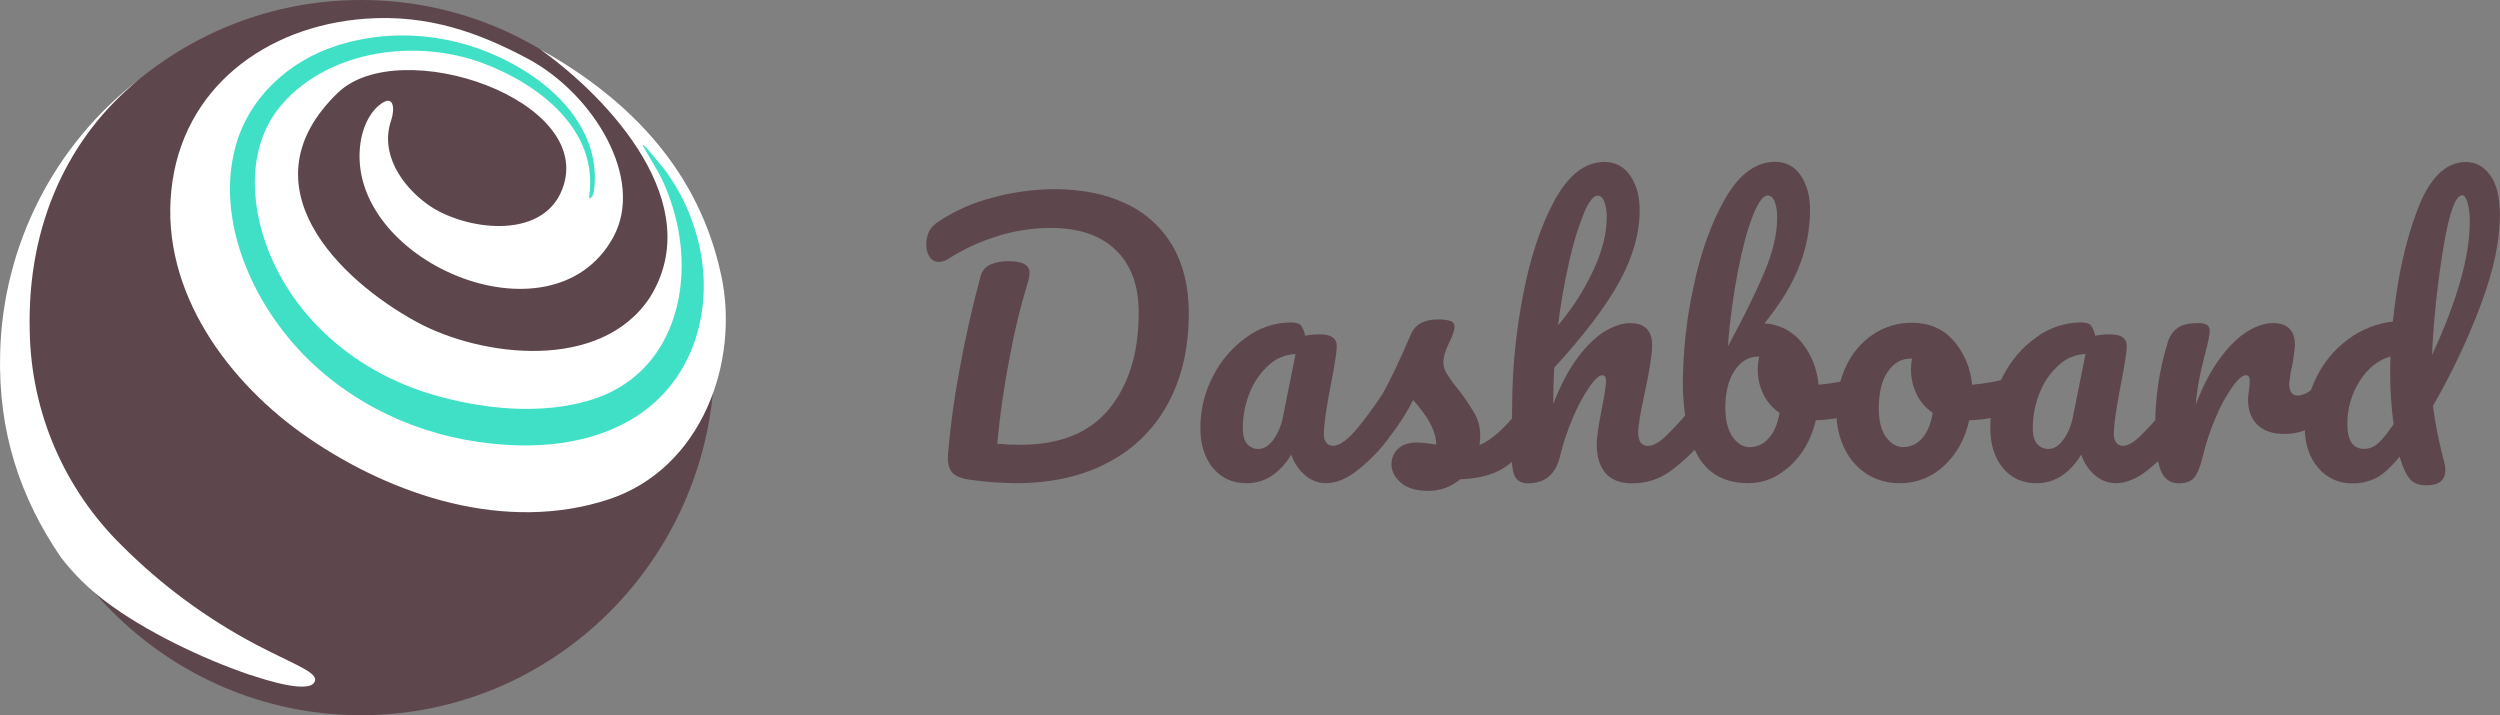 <?xml version="1.0" encoding="UTF-8"?>
<svg id="Layer_2" data-name="Layer 2" xmlns="http://www.w3.org/2000/svg" viewBox="0 0 534.53 152.92">
  <rect x="0" y="0" width="534.53" height="152.92" fill="#808080" stroke="none"/>
  <defs>
    <style>
      .cls-1 {
        fill: #fff;
      }

      .cls-2 {
        fill: #3fe0c5;
      }

      .cls-3 {
        fill: #5e464d;
      }
    </style>
  </defs>
  <g id="Layer_1-2" data-name="Layer 1">
    <g>
      <g>
        <path class="cls-3" d="M77.21,0c41.76,0,75.58,34.24,75.58,76.46s-33.82,76.46-75.58,76.46S1.63,118.7,1.63,76.46,35.47,0,77.21,0"/>
        <path class="cls-1" d="M53.45,144.27c3.08,1.05,13.49,4.43,13.92,1.13,.24-1.81-5.21-3.67-12.66-7.6-10.57-5.57-20.23-12.71-28.67-21.16-12.3-12.07-19.37-28.48-19.68-45.71-.64-23.15,8.47-41.84,23.31-53.9C11.47,31.08,.59,52.57,.03,75.54c-.44,16.76,4.24,30.83,13.03,43.68,2.72,3.52,5.91,6.67,9.47,9.34,8.42,6.38,20.73,12.27,30.92,15.74"/>
        <path class="cls-1" d="M154.2,58.86c-4.69-22.04-19.23-37.47-38.74-48.34,14.9,10.61,35.87,33.16,23.51,53.05-10.49,15.95-35.97,12.83-49.9,5.26-16.52-9.01-37.28-29.23-16.85-48.98,13.25-12.79,55.44,1.54,47.98,20.66-4.33,11.12-21.17,8.65-28.75,3.21-5.58-4.01-10.28-10.91-7.8-18.03,.77-2.31,.68-5.83-2.54-3.22-2.39,1.95-3.62,5.16-4.04,8.12-3.52,24.93,40.85,44.24,54.05,20.13,6.84-12.48-4.24-30.64-18.19-38.12-10.51-5.62-21.4-9.56-34.77-8.6-21.37,1.54-39.32,14.9-41.53,36.74-2.25,21.68,12.26,41.25,29.36,52.93,17.95,12.31,42.12,20.37,64.22,13.08,19.8-6.57,27.99-29.3,24-47.87"/>
        <path class="cls-2" d="M125.96,42.05c2.12-14.28-10.77-24.09-22.71-28.54-14.06-5.26-32.64-2.95-42.87,8.69-7.51,8.55-7,20.97-3.14,31,5.83,15.18,19.03,26.15,34.37,30.9,10.91,3.35,24.09,4.83,35.15,1.28,16.11-5.19,21.37-22.01,18.03-37.4-.72-3.33-1.81-6.57-3.26-9.65-2.04-4.27-8.28-12.9,.32-2.39,.9,1.18,1.73,2.4,2.49,3.67,1.78,2.91,3.18,6.03,4.19,9.29,4.68,14.37,1.01,31.15-12.01,39.82-10,6.64-22.63,7.44-34.19,5.78-15.51-2.22-30.11-9.77-40.25-21.78-9.28-10.99-15.6-26.76-11.78-41.19,2.79-10.56,11.35-18.42,21.61-21.74,12.97-4.2,27.24-2.26,38.95,4.57,5.85,3.42,11.21,8.12,14.18,14.34,1.36,2.78,2.09,5.83,2.14,8.93,.03,1.26-.07,2.51-.29,3.75-.09,.44-1.03,1.72-.9,.67"/>
      </g>
      <g>
        <path class="cls-3" d="M207.64,102.61c-1.94-.24-3.27-.75-4-1.53s-1.05-2.04-.96-3.78c.49-5.96,1.29-11.9,2.39-17.78,1.27-7.05,2.8-13.85,4.58-20.4,.26-1.11,1.01-2.05,2.04-2.54,1.26-.53,2.63-.78,4-.73,2.96,0,4.44,.82,4.43,2.47-.02,.79-.17,1.58-.43,2.33-1.57,5.12-2.83,10.33-3.78,15.59-1.21,6.16-2.11,12.38-2.69,18.64,1.43,.14,3.1,.22,4.95,.22,8.48,0,14.82-2.57,19.01-7.71,4.19-5.14,6.29-12,6.29-20.58,0-5.77-1.65-10.23-4.94-13.38s-7.94-4.72-13.94-4.69c-3.91,0-7.8,.62-11.53,1.82-3.63,1.12-7.09,2.73-10.29,4.78-.59,.43-1.31,.65-2.04,.65-.79,.02-1.53-.38-1.95-1.04-.5-.77-.76-1.67-.73-2.59-.03-.99,.17-1.97,.58-2.87,.47-.84,1.15-1.55,1.96-2.07,3.6-2.39,7.58-4.15,11.78-5.2,4.24-1.15,8.62-1.75,13.02-1.78,5.91,0,11.02,1.03,15.34,3.09,4.16,1.92,7.64,5.07,9.96,9.02,2.33,3.98,3.49,8.78,3.49,14.4,0,7.33-1.45,13.71-4.36,19.16-2.87,5.41-7.3,9.84-12.73,12.69-5.57,3.01-12.21,4.51-19.92,4.51-3.19-.02-6.37-.26-9.52-.71Z"/>
        <path class="cls-3" d="M259.34,100.06c-1.79-2.18-2.69-5.04-2.69-8.58,0-3.84,.91-7.62,2.69-11.02,1.67-3.33,4.14-6.2,7.17-8.36,2.75-2.03,6.07-3.14,9.49-3.16,1.07,0,1.78,.21,2.14,.62,.47,.66,.78,1.42,.91,2.22,1.05-.2,2.12-.3,3.2-.29,2.38,0,3.57,.85,3.57,2.54,0,1.02-.36,3.44-1.09,7.27-1.11,5.57-1.67,9.45-1.67,11.63-.03,.63,.16,1.25,.54,1.74,.35,.43,.88,.68,1.43,.65,.92,0,2.04-.59,3.35-1.78,1.89-1.81,3.66-3.75,5.31-5.78,.47-.62,1.19-1,1.96-1.02,.62,0,1.19,.33,1.49,.87,.4,.73,.59,1.56,.55,2.39,0,1.94-.46,3.44-1.39,4.51-1.85,2.33-3.97,4.43-6.32,6.25-2.23,1.7-4.39,2.55-6.47,2.55-1.61,0-3.17-.58-4.4-1.63-1.4-1.19-2.44-2.73-3.02-4.47-2.52,4.07-5.7,6.11-9.52,6.11-3.02,0-5.42-1.08-7.22-3.26Zm12.87-5.96c1.07-1.49,1.79-3.21,2.11-5.02l2.69-13.38c-2.09,.07-4.09,.88-5.64,2.29-1.81,1.6-3.21,3.6-4.11,5.85-1.02,2.44-1.54,5.06-1.53,7.71,0,1.5,.3,2.62,.91,3.35,.62,.73,1.55,1.14,2.51,1.09,1.07,0,2.08-.63,3.05-1.89Z"/>
        <path class="cls-3" d="M299.51,103.19c-1.33-1.17-2-2.48-2-3.93-.01-1.24,.49-2.42,1.38-3.27,.92-.92,2.28-1.38,4.07-1.38,.74,0,1.48,.07,2.22,.18,.85,.12,1.49,.21,1.91,.25-.04-1.23-.32-2.44-.84-3.56-.52-1.14-1.16-2.23-1.91-3.24-.77-1.04-1.5-1.95-2.18-2.73-1.28,2.5-2.77,4.89-4.47,7.13-1.49,1.9-3.1,3.7-4.84,5.38-.7,.8-1.7,1.27-2.76,1.31-.73,.03-1.44-.28-1.91-.84-.49-.58-.75-1.31-.73-2.07,0-.99,.37-1.94,1.02-2.69l.96-1.17c2.16-2.6,4.17-5.31,6.04-8.12,.82-1.4,1.79-3.28,2.91-5.63,1.12-2.35,2.21-4.79,3.27-7.31,.92-2.13,2.84-3.2,5.73-3.2,.96-.06,1.92,.07,2.83,.37,.49,.17,.81,.64,.8,1.16-.04,.47-.14,.94-.29,1.38-.21,.66-.47,1.3-.8,1.91-.88,1.75-1.31,3.22-1.31,4.43,.04,.85,.3,1.67,.76,2.39,.72,1.15,1.51,2.24,2.39,3.27,1.29,1.65,2.47,3.39,3.53,5.2,.8,1.43,1.21,3.05,1.2,4.69-.01,.68-.06,1.36-.14,2.04,2.37-.92,5.16-3.37,8.36-7.35,.47-.62,1.19-.99,1.96-1.02,.62,0,1.19,.33,1.49,.87,.4,.73,.59,1.56,.54,2.39,.07,1.62-.42,3.21-1.38,4.51-2.42,3.01-4.74,5.06-6.94,6.15-2.21,1.09-4.94,1.68-8.18,1.78-1.92,1.64-4.38,2.52-6.91,2.48-2.52-.01-4.45-.6-5.79-1.76Z"/>
        <path class="cls-3" d="M364.65,87.63c.4,.73,.59,1.56,.55,2.39,0,1.94-.46,3.44-1.38,4.51-2.02,2.38-4.33,4.51-6.87,6.34-2.35,1.65-5.17,2.51-8.04,2.47-2.47,0-4.34-.72-5.6-2.15s-1.9-3.5-1.91-6.21c0-1.36,.34-3.78,1.02-7.27,.64-3.06,.96-5.16,.96-6.33,0-.77-.27-1.16-.8-1.16-.64,0-1.53,.81-2.69,2.43-1.38,2.02-2.55,4.18-3.49,6.44-1.19,2.73-2.14,5.55-2.84,8.43-.92,3.87-3.2,5.81-6.83,5.82-1.43,0-2.39-.52-2.87-1.56s-.69-2.92-.69-5.63c0-1.55,0-2.79,.08-3.71l.07-5.82c.04-7.83,.8-15.65,2.29-23.34,1.53-8.1,3.78-14.89,6.76-20.4,2.98-5.5,6.55-8.25,10.72-8.26,2.18-.03,4.22,1.05,5.42,2.87,1.38,1.91,2.07,4.4,2.07,7.46,0,4.89-1.43,9.97-4.3,15.23-2.87,5.26-7.52,11.4-13.96,18.43-.15,2.52-.22,5.11-.22,7.78,1.59-4.12,3.37-7.48,5.34-10.07,1.97-2.59,3.91-4.45,5.82-5.56,1.91-1.11,3.66-1.67,5.26-1.67,3.15,0,4.73,1.58,4.73,4.73,0,1.89-.53,5.3-1.6,10.25-.92,4.21-1.38,7-1.38,8.36,0,1.94,.7,2.91,2.11,2.91,.96,0,2.12-.59,3.46-1.78,1.91-1.81,3.69-3.74,5.34-5.78,.47-.62,1.19-1,1.96-1.02,.63-.01,1.22,.32,1.51,.88Zm-25.99-42.05c-1.31,3.28-2.34,6.66-3.09,10.11-1.05,4.57-1.87,9.2-2.44,13.86,2.99-3.51,5.49-7.39,7.45-11.56,1.96-4.17,2.95-7.95,2.95-11.35,.05-1.21-.12-2.42-.51-3.56-.34-.82-.83-1.24-1.43-1.24-.89-.01-1.86,1.23-2.93,3.73h0Z"/>
        <path class="cls-3" d="M399.45,81.59c.36,.74,.54,1.56,.51,2.39,.05,.96-.12,1.92-.51,2.8-.33,.65-.91,1.13-1.6,1.34-3.09,1.05-6.33,1.64-9.6,1.74-.96,4.02-2.79,7.27-5.49,9.74-2.7,2.47-5.67,3.71-8.91,3.71-4.89,0-8.46-1.87-10.69-5.6-2.23-3.73-3.35-9.14-3.35-16.21,.07-6.86,.85-13.7,2.33-20.4,1.55-7.34,3.81-13.6,6.8-18.76,2.98-5.16,6.53-7.74,10.65-7.74,2.17-.03,4.2,1.05,5.38,2.87,1.36,1.91,2.04,4.4,2.04,7.46-.01,4.05-.78,8.07-2.26,11.85-1.5,3.93-4,8.05-7.49,12.36,3.09,.16,5.97,1.63,7.93,4.03,2.1,2.59,3.36,5.76,3.63,9.08,2.75-.23,5.47-.72,8.12-1.46,.33-.1,.67-.15,1.02-.14,.64-.01,1.22,.36,1.48,.94Zm-21.3,12.14c1.16-1.27,1.94-3.09,2.33-5.46-1.49-1-2.68-2.38-3.46-4-.8-1.64-1.21-3.44-1.2-5.26,.02-.93,.12-1.85,.29-2.76h-.22c-1.99,0-3.65,.98-4.98,2.94-1.33,1.96-2,4.6-2.01,7.91,0,2.76,.52,4.87,1.56,6.33s2.27,2.18,3.67,2.18c1.55-.02,3.01-.71,4.01-1.89h0Zm-3.38-47.59c-1.14,2.87-2.19,6.78-3.16,11.74-1.03,5.36-1.76,10.77-2.18,16.21,3.19-5.87,5.74-11.04,7.67-15.53,1.93-4.48,2.88-8.47,2.87-11.95,.06-1.22-.12-2.43-.54-3.57-.36-.82-.86-1.24-1.49-1.24-.97,0-2.03,1.44-3.16,4.33h0Z"/>
        <path class="cls-3" d="M432.24,81.59c.36,.74,.53,1.56,.51,2.39,0,2.33-.7,3.71-2.11,4.14-3.1,1.05-6.33,1.64-9.6,1.74-.92,4.07-2.74,7.33-5.45,9.78-2.49,2.36-5.8,3.67-9.23,3.67-2.64,.08-5.24-.66-7.45-2.11-2.05-1.4-3.66-3.33-4.67-5.59-1.08-2.37-1.62-4.95-1.6-7.56-.06-3.4,.66-6.78,2.11-9.85,1.29-2.74,3.3-5.08,5.82-6.76,2.44-1.61,5.3-2.46,8.21-2.43,3.68,0,6.65,1.27,8.91,3.82,2.29,2.64,3.68,5.94,3.96,9.42,2.75-.23,5.47-.72,8.12-1.46,.33-.09,.67-.14,1.02-.14,.63,0,1.2,.36,1.46,.94Zm-21.29,12.14c1.14-1.27,1.9-3.09,2.29-5.46-1.49-1-2.68-2.38-3.45-4-.8-1.64-1.21-3.44-1.2-5.26,0-.78,.07-1.56,.22-2.33h-.36c-1.94,0-3.55,.93-4.83,2.8-1.28,1.87-1.92,4.5-1.91,7.89,0,2.67,.52,4.7,1.56,6.11,1.04,1.41,2.27,2.11,3.67,2.11,1.55,0,3.02-.69,4.01-1.87Z"/>
        <path class="cls-3" d="M428.24,100.06c-1.8-2.18-2.69-5.04-2.69-8.58-.01-3.84,.91-7.62,2.69-11.02,1.67-3.33,4.14-6.2,7.17-8.36,2.75-2.03,6.07-3.14,9.49-3.16,1.07,0,1.78,.21,2.15,.62,.47,.66,.78,1.42,.91,2.22,1.05-.2,2.12-.3,3.2-.29,2.38,0,3.57,.85,3.57,2.54,0,1.02-.36,3.44-1.09,7.27-1.11,5.57-1.67,9.45-1.67,11.63-.03,.63,.16,1.25,.54,1.74,.35,.43,.88,.68,1.43,.65,.92,0,2.04-.59,3.35-1.78,1.89-1.81,3.66-3.75,5.31-5.78,.47-.62,1.19-.99,1.96-1.02,.62,0,1.19,.33,1.49,.87,.4,.73,.59,1.56,.54,2.39,0,1.94-.46,3.44-1.38,4.51-1.85,2.33-3.97,4.43-6.33,6.25-2.23,1.7-4.39,2.55-6.47,2.55-1.61,0-3.17-.58-4.4-1.63-1.4-1.19-2.44-2.73-3.02-4.47-2.52,4.07-5.7,6.11-9.52,6.11-3.02,0-5.43-1.08-7.23-3.26Zm12.87-5.96c1.07-1.5,1.79-3.21,2.11-5.02l2.69-13.38c-2.09,.07-4.09,.88-5.63,2.29-1.81,1.6-3.22,3.6-4.11,5.85-1.02,2.44-1.54,5.06-1.53,7.71,0,1.5,.3,2.62,.91,3.35,.62,.73,1.55,1.14,2.51,1.09,1.07,0,2.08-.63,3.05-1.89h0Z"/>
        <path class="cls-3" d="M461.94,100.42c-.75-1.93-1.13-5.04-1.12-9.3-.03-6.09,.87-12.15,2.69-17.96,.33-1.25,1.09-2.35,2.15-3.09,.99-.66,2.39-.98,4.18-.98,.7-.06,1.4,.07,2.04,.36,.43,.32,.65,.85,.58,1.38,0,.77-.36,2.52-1.09,5.23-.49,1.94-.88,3.64-1.17,5.09-.34,1.78-.58,3.58-.73,5.38,1.59-4.17,3.39-7.56,5.38-10.18,1.99-2.62,3.95-4.48,5.85-5.6,1.91-1.11,3.66-1.67,5.26-1.67,3.15,0,4.73,1.58,4.73,4.73-.12,1.54-.34,3.07-.65,4.58-.28,1.2-.47,2.41-.58,3.64,0,1.69,.61,2.54,1.82,2.55,1.35,0,3.1-1.07,5.26-3.2,.5-.57,1.21-.92,1.96-.96,.61,0,1.18,.31,1.49,.84,.39,.67,.58,1.44,.54,2.22,0,1.8-.49,3.2-1.46,4.22-1.4,1.44-3.01,2.65-4.78,3.6-1.77,.98-3.76,1.49-5.78,1.49-2.57,0-4.52-.65-5.85-1.96s-2-3.08-2-5.31c0-.73,.07-1.46,.22-2.18,.1-.96,.14-1.61,.14-1.96,0-.77-.27-1.16-.8-1.16-.73,0-1.69,.81-2.87,2.43-1.4,2.01-2.59,4.17-3.53,6.44-1.18,2.73-2.13,5.55-2.83,8.43-.54,2.28-1.15,3.82-1.85,4.62-.71,.8-1.81,1.2-3.31,1.2-1.85,0-3.15-.96-3.89-2.9Z"/>
        <path class="cls-3" d="M522.54,98.54c.19,.64,.29,1.3,.29,1.96,0,2.18-1.33,3.27-4,3.27-1.5,0-2.66-.41-3.46-1.23s-1.54-2.37-2.22-4.65l-.07-.29c-1.84,2.28-3.51,3.8-4.98,4.58-1.59,.8-3.35,1.2-5.12,1.17-2.81,.07-5.5-1.15-7.31-3.31-1.91-2.21-2.87-5.08-2.87-8.6-.03-3.73,.81-7.42,2.47-10.76,1.57-3.21,3.89-6,6.76-8.12,2.81-2.09,6.12-3.41,9.6-3.82,.92-9.16,2.67-17.13,5.26-23.92,2.58-6.79,6.04-10.18,10.36-10.18,2.08,0,3.82,.94,5.19,2.83,1.38,1.89,2.07,4.76,2.07,8.6,0,5.33-1.31,11.56-3.93,18.69-2.85,7.62-6.32,14.99-10.39,22.03,.54,3.97,1.32,7.9,2.34,11.77Zm-14.22-3.64c.9-.73,2.05-2.13,3.46-4.21-.49-3.64-.74-7.32-.73-10.99,0-1.5,.02-2.67,.07-3.49-2.67,.77-4.87,2.54-6.62,5.31-1.74,2.74-2.64,5.92-2.61,9.16,0,3.54,1.21,5.3,3.63,5.3,1.03-.02,2.02-.4,2.8-1.08Zm14.18-42.39c-1.3,7.75-2.14,15.57-2.51,23.42,5.38-11.63,8.07-21.08,8.07-28.36,.05-1.45-.11-2.9-.48-4.3-.32-1.02-.69-1.53-1.13-1.53-1.4,0-2.72,3.6-3.96,10.77Z"/>
      </g>
    </g>
  </g>
</svg>